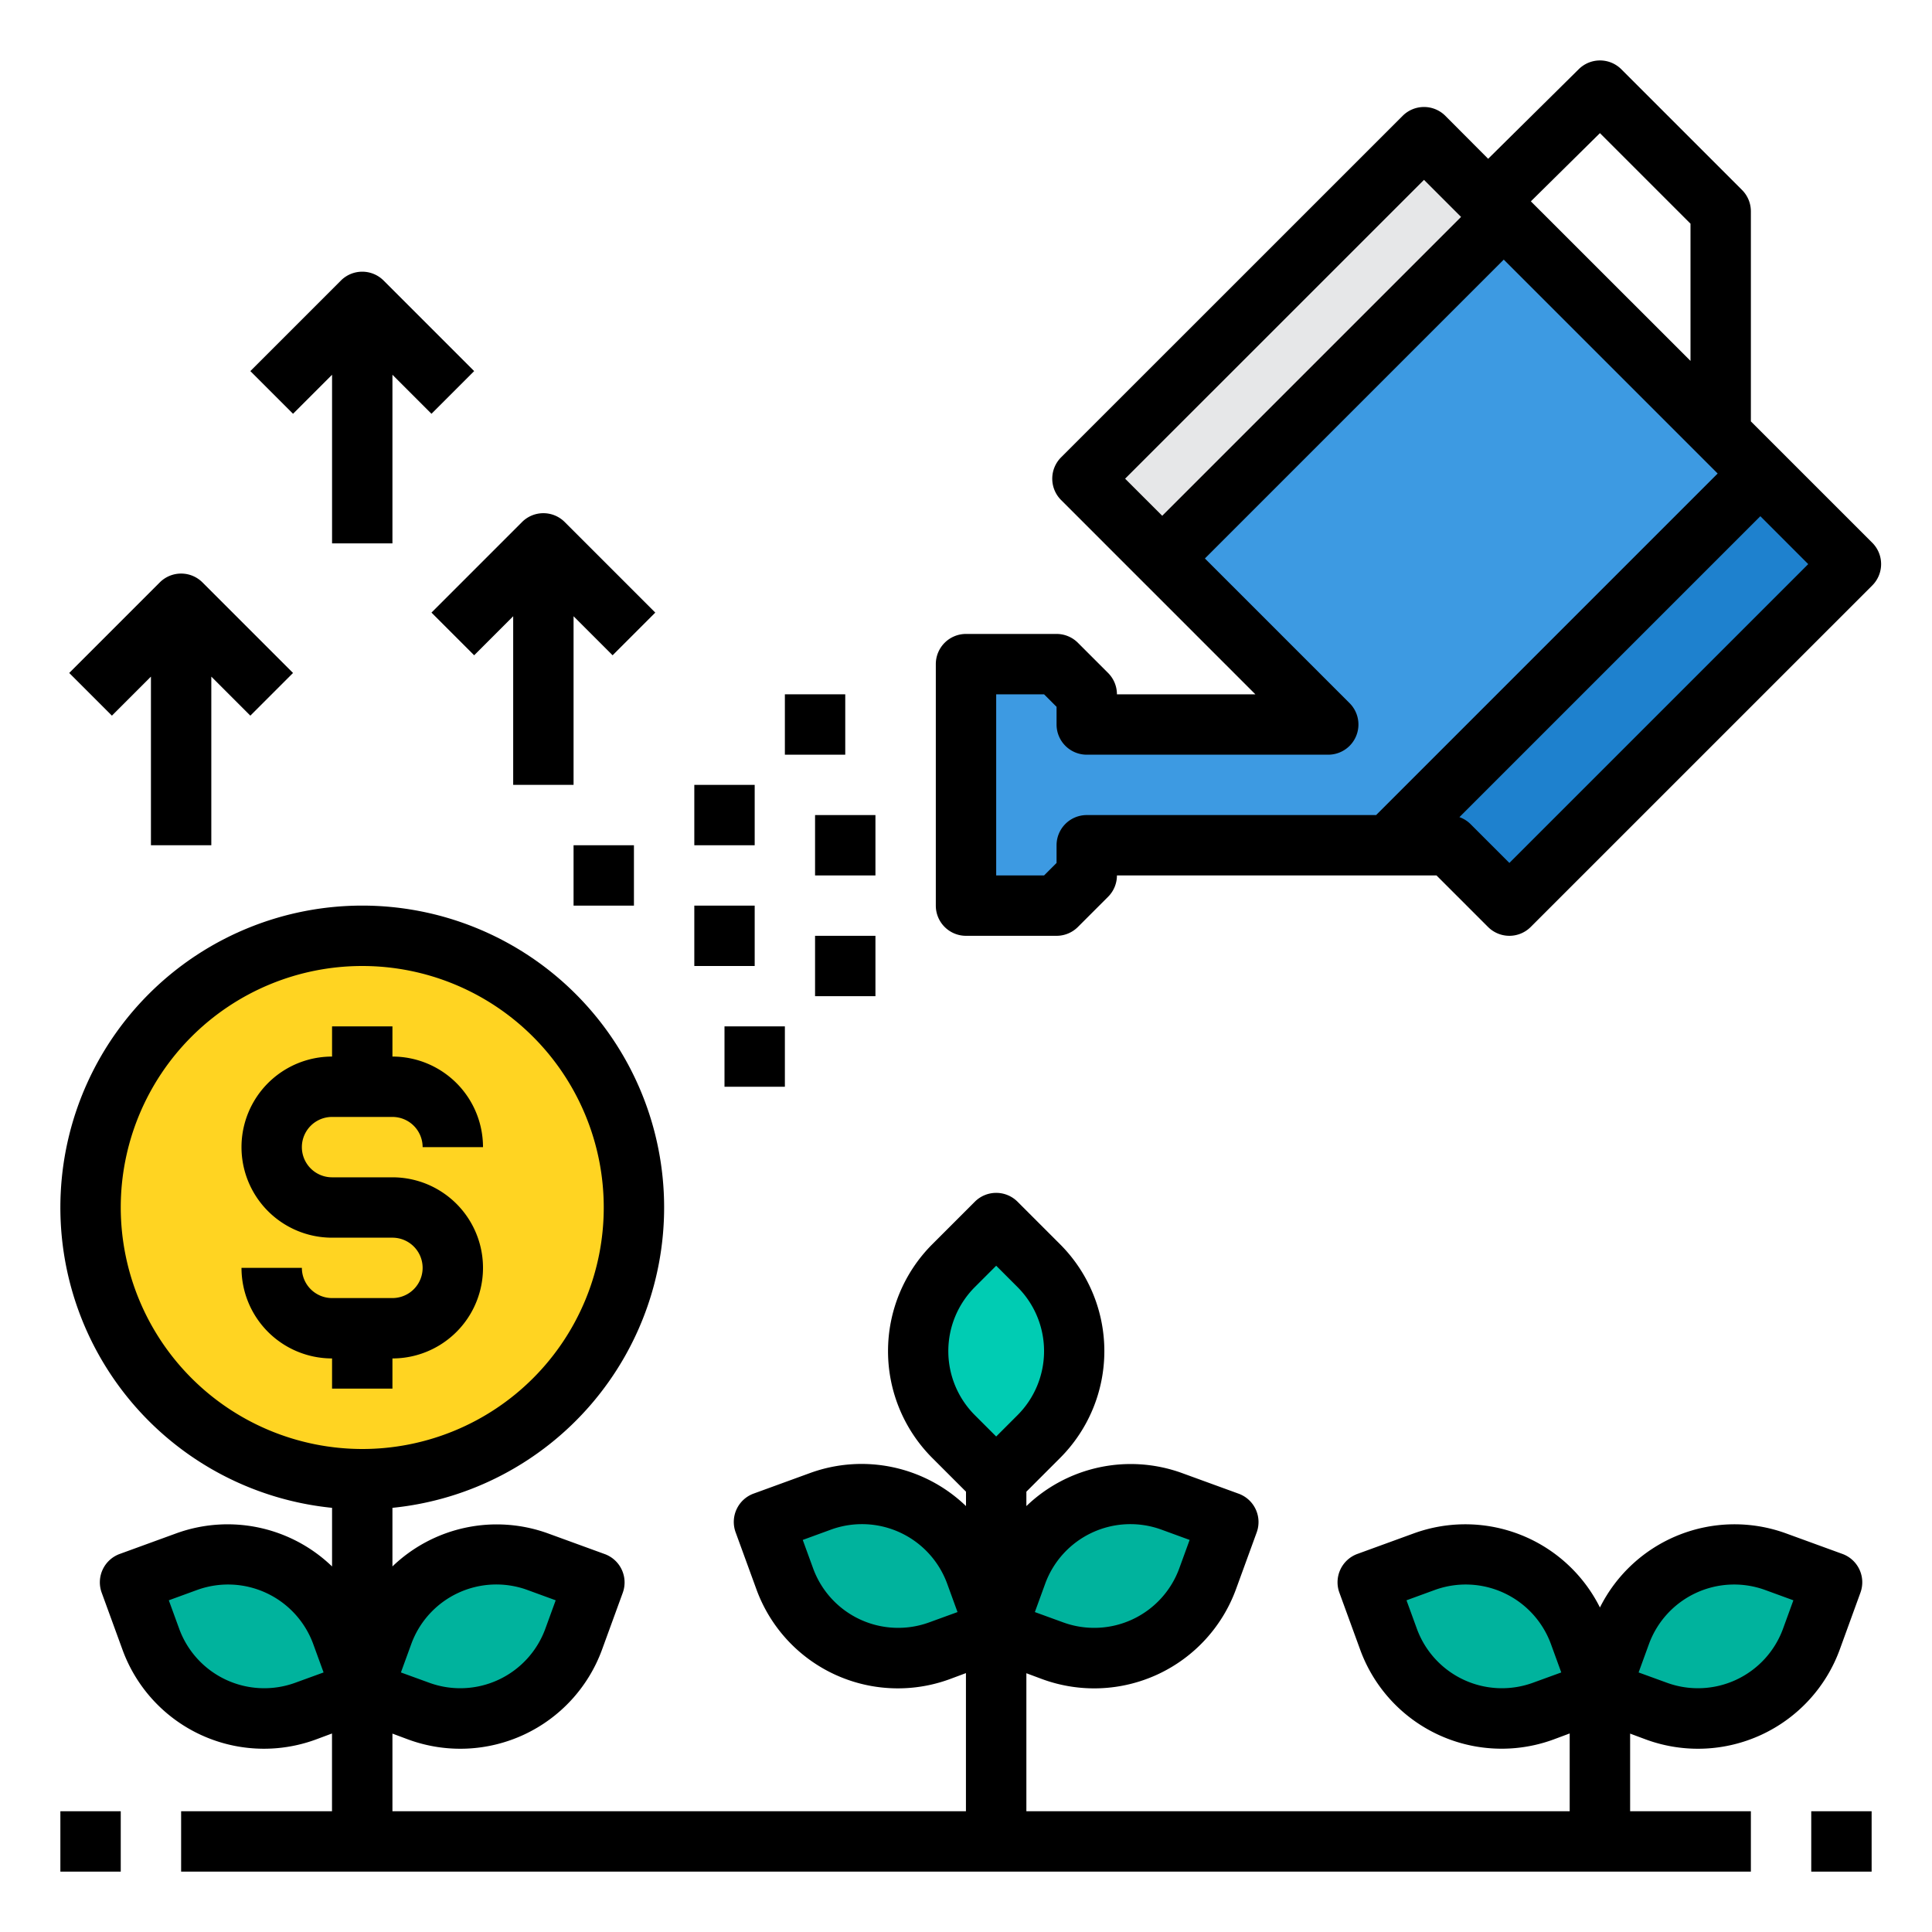 <svg height="512" viewBox="0 0 64 64" width="512" xmlns="http://www.w3.org/2000/svg"><g id="Business-Profit-Growth-Money_Tree-Marketing" data-name="Business-Profit-Growth-Money Tree-Marketing"><g fill="#00b39d"><path d="m53 56 .68-1.88a4 4 0 0 1 5.13-2.39l1.88.68-.68 1.88a4 4 0 0 1 -5.13 2.39z"/><path d="m52.32 54.12.68 1.88-1.88.68a4 4 0 0 1 -5.13-2.39l-.68-1.88 1.88-.68a4 4 0 0 1 5.13 2.39z"/><path d="m40.69 50.41-.68 1.88a4 4 0 0 1 -5.13 2.39l-1.88-.68.68-1.88a4 4 0 0 1 5.13-2.39z"/><path d="m32.32 52.12.68 1.88-1.88.68a4 4 0 0 1 -5.13-2.39l-.68-1.88 1.88-.68a4 4 0 0 1 5.13 2.39z"/></g><path d="m34.41 41.93a3.99 3.99 0 0 1 0 5.66l-1.41 1.41-1.41-1.41a3.99 3.99 0 0 1 0-5.66l1.41-1.42z" fill="#00ccb3"/><path d="m19.69 52.41-.68 1.88a4 4 0 0 1 -5.13 2.39l-1.88-.68.68-1.88a4 4 0 0 1 5.13-2.39z" fill="#00b39d"/><path d="m12 56-1.88.68a4 4 0 0 1 -5.13-2.39l-.68-1.88 1.88-.68a4 4 0 0 1 5.13 2.39z" fill="#00b39d"/><circle cx="12" cy="40" fill="#ffd422" r="9"/><path d="m57 14.38 1.31 1.31-12.31 12.31h-10v1l-1 1h-3v-8h3l1 1v1h8l-5.5-5.5 11.31-11.31z" fill="#3d9ae2"/><path d="m58.31 15.69 3 3-11.31 11.31-2-2h-2z" fill="#1e81ce"/><path d="m49.29 6.67.52.52-11.31 11.31-2.64-2.64 11.31-11.32z" fill="#e6e7e8"/><path d="m61.63 52.757a1 1 0 0 0 -.6-1.282l-1.88-.685a4.985 4.985 0 0 0 -6.15 2.46 4.987 4.987 0 0 0 -6.152-2.46l-1.88.685a1 1 0 0 0 -.6 1.282l.685 1.878a4.987 4.987 0 0 0 6.408 2.988l.537-.2v2.577h-17.998v-4.572l.537.2a5 5 0 0 0 6.408-2.987l.685-1.879a1 1 0 0 0 -.6-1.282l-1.88-.685a4.983 4.983 0 0 0 -5.15 1.096v-.477l1.121-1.121a5.006 5.006 0 0 0 0-7.071l-1.414-1.414a1 1 0 0 0 -1.414 0l-1.414 1.414a5.006 5.006 0 0 0 0 7.071l1.121 1.121v.477a4.985 4.985 0 0 0 -5.152-1.1l-1.88.685a1 1 0 0 0 -.6 1.282l.685 1.878a4.987 4.987 0 0 0 6.408 2.988l.537-.2v4.576h-18.998v-2.572l.537.2a5 5 0 0 0 6.408-2.987l.685-1.879a1 1 0 0 0 -.6-1.282l-1.88-.685a4.984 4.984 0 0 0 -5.15 1.095v-1.941a10 10 0 1 0 -2 0v1.942a4.985 4.985 0 0 0 -5.152-1.1l-1.88.685a1 1 0 0 0 -.6 1.282l.685 1.878a4.987 4.987 0 0 0 6.408 2.988l.537-.2v2.576h-4.998v2h52v-2h-4v-2.572l.537.2a5 5 0 0 0 6.408-2.987zm-27.007-.294a3.005 3.005 0 0 1 3.846-1.794l.939.343-.342.939a3 3 0 0 1 -3.845 1.793l-.94-.342zm-3.844 1.281a3 3 0 0 1 -3.845-1.794l-.342-.938.939-.343a3.005 3.005 0 0 1 3.846 1.794l.342.939zm1.514-11.108.707-.707.707.707a3 3 0 0 1 0 4.243l-.707.707-.707-.707a3 3 0 0 1 0-4.243zm-18.67 11.827a3 3 0 0 1 3.846-1.794l.939.343-.342.939a3 3 0 0 1 -3.845 1.793l-.94-.342zm-3.844 1.281a3 3 0 0 1 -3.845-1.794l-.342-.938.939-.343a3.005 3.005 0 0 1 3.846 1.794l.342.939zm-5.779-15.744a8 8 0 1 1 8 8 8.009 8.009 0 0 1 -8-8zm46.779 15.744a3 3 0 0 1 -3.845-1.794l-.342-.938.939-.343a3.005 3.005 0 0 1 3.846 1.794l.342.939zm8.287-1.793a3 3 0 0 1 -3.845 1.793l-.94-.342.342-.939a3.005 3.005 0 0 1 3.846-1.794l.939.343z"/><path d="m13 46v-1a3 3 0 0 0 0-6h-2a1 1 0 0 1 0-2h2a1 1 0 0 1 1 1h2a3 3 0 0 0 -3-3v-1h-2v1a3 3 0 0 0 0 6h2a1 1 0 0 1 0 2h-2a1 1 0 0 1 -1-1h-2a3 3 0 0 0 3 3v1z"/><path d="m62.021 17.979-4.021-4.02v-6.959a1 1 0 0 0 -.293-.707l-4-4a1 1 0 0 0 -1.41 0l-3 2.967-1.418-1.423a1 1 0 0 0 -1.414 0l-11.315 11.313a1 1 0 0 0 0 1.414l6.436 6.436h-4.586a1 1 0 0 0 -.293-.707l-1-1a1 1 0 0 0 -.707-.293h-3a1 1 0 0 0 -1 1v8a1 1 0 0 0 1 1h3a1 1 0 0 0 .707-.293l1-1a1 1 0 0 0 .293-.707h10.586l1.707 1.707a1 1 0 0 0 1.414 0l11.314-11.313a1 1 0 0 0 0-1.415zm-9.021-13.569 3 3v4.545l-5.288-5.285zm-5.828 1.548 1.228 1.228-9.9 9.9-1.229-1.229zm-11.172 21.042a1 1 0 0 0 -1 1v.586l-.414.414h-1.586v-6h1.586l.414.414v.586a1 1 0 0 0 1 1h8a1 1 0 0 0 .707-1.707l-4.793-4.793 9.9-9.9 7.086 7.086-11.314 11.314zm14 1.586-1.293-1.293a.982.982 0 0 0 -.362-.224l9.969-9.969 1.586 1.587z"/><path d="m27 27h2v2h-2z"/><path d="m26 23h2v2h-2z"/><path d="m23 26h2v2h-2z"/><path d="m19 28h2v2h-2z"/><path d="m27 31h2v2h-2z"/><path d="m24 34h2v2h-2z"/><path d="m23 30h2v2h-2z"/><path d="m15.707 21.707 1.293-1.293v5.586h2v-5.586l1.293 1.293 1.414-1.414-3-3a1 1 0 0 0 -1.414 0l-3 3z"/><path d="m11 12.414v5.586h2v-5.586l1.293 1.293 1.414-1.414-3-3a1 1 0 0 0 -1.414 0l-3 3 1.414 1.414z"/><path d="m5 22.414v5.586h2v-5.586l1.293 1.293 1.414-1.414-3-3a1 1 0 0 0 -1.414 0l-3 3 1.414 1.414z"/><path d="m2 60h2v2h-2z"/><path d="m60 60h2v2h-2z"/></g></svg>